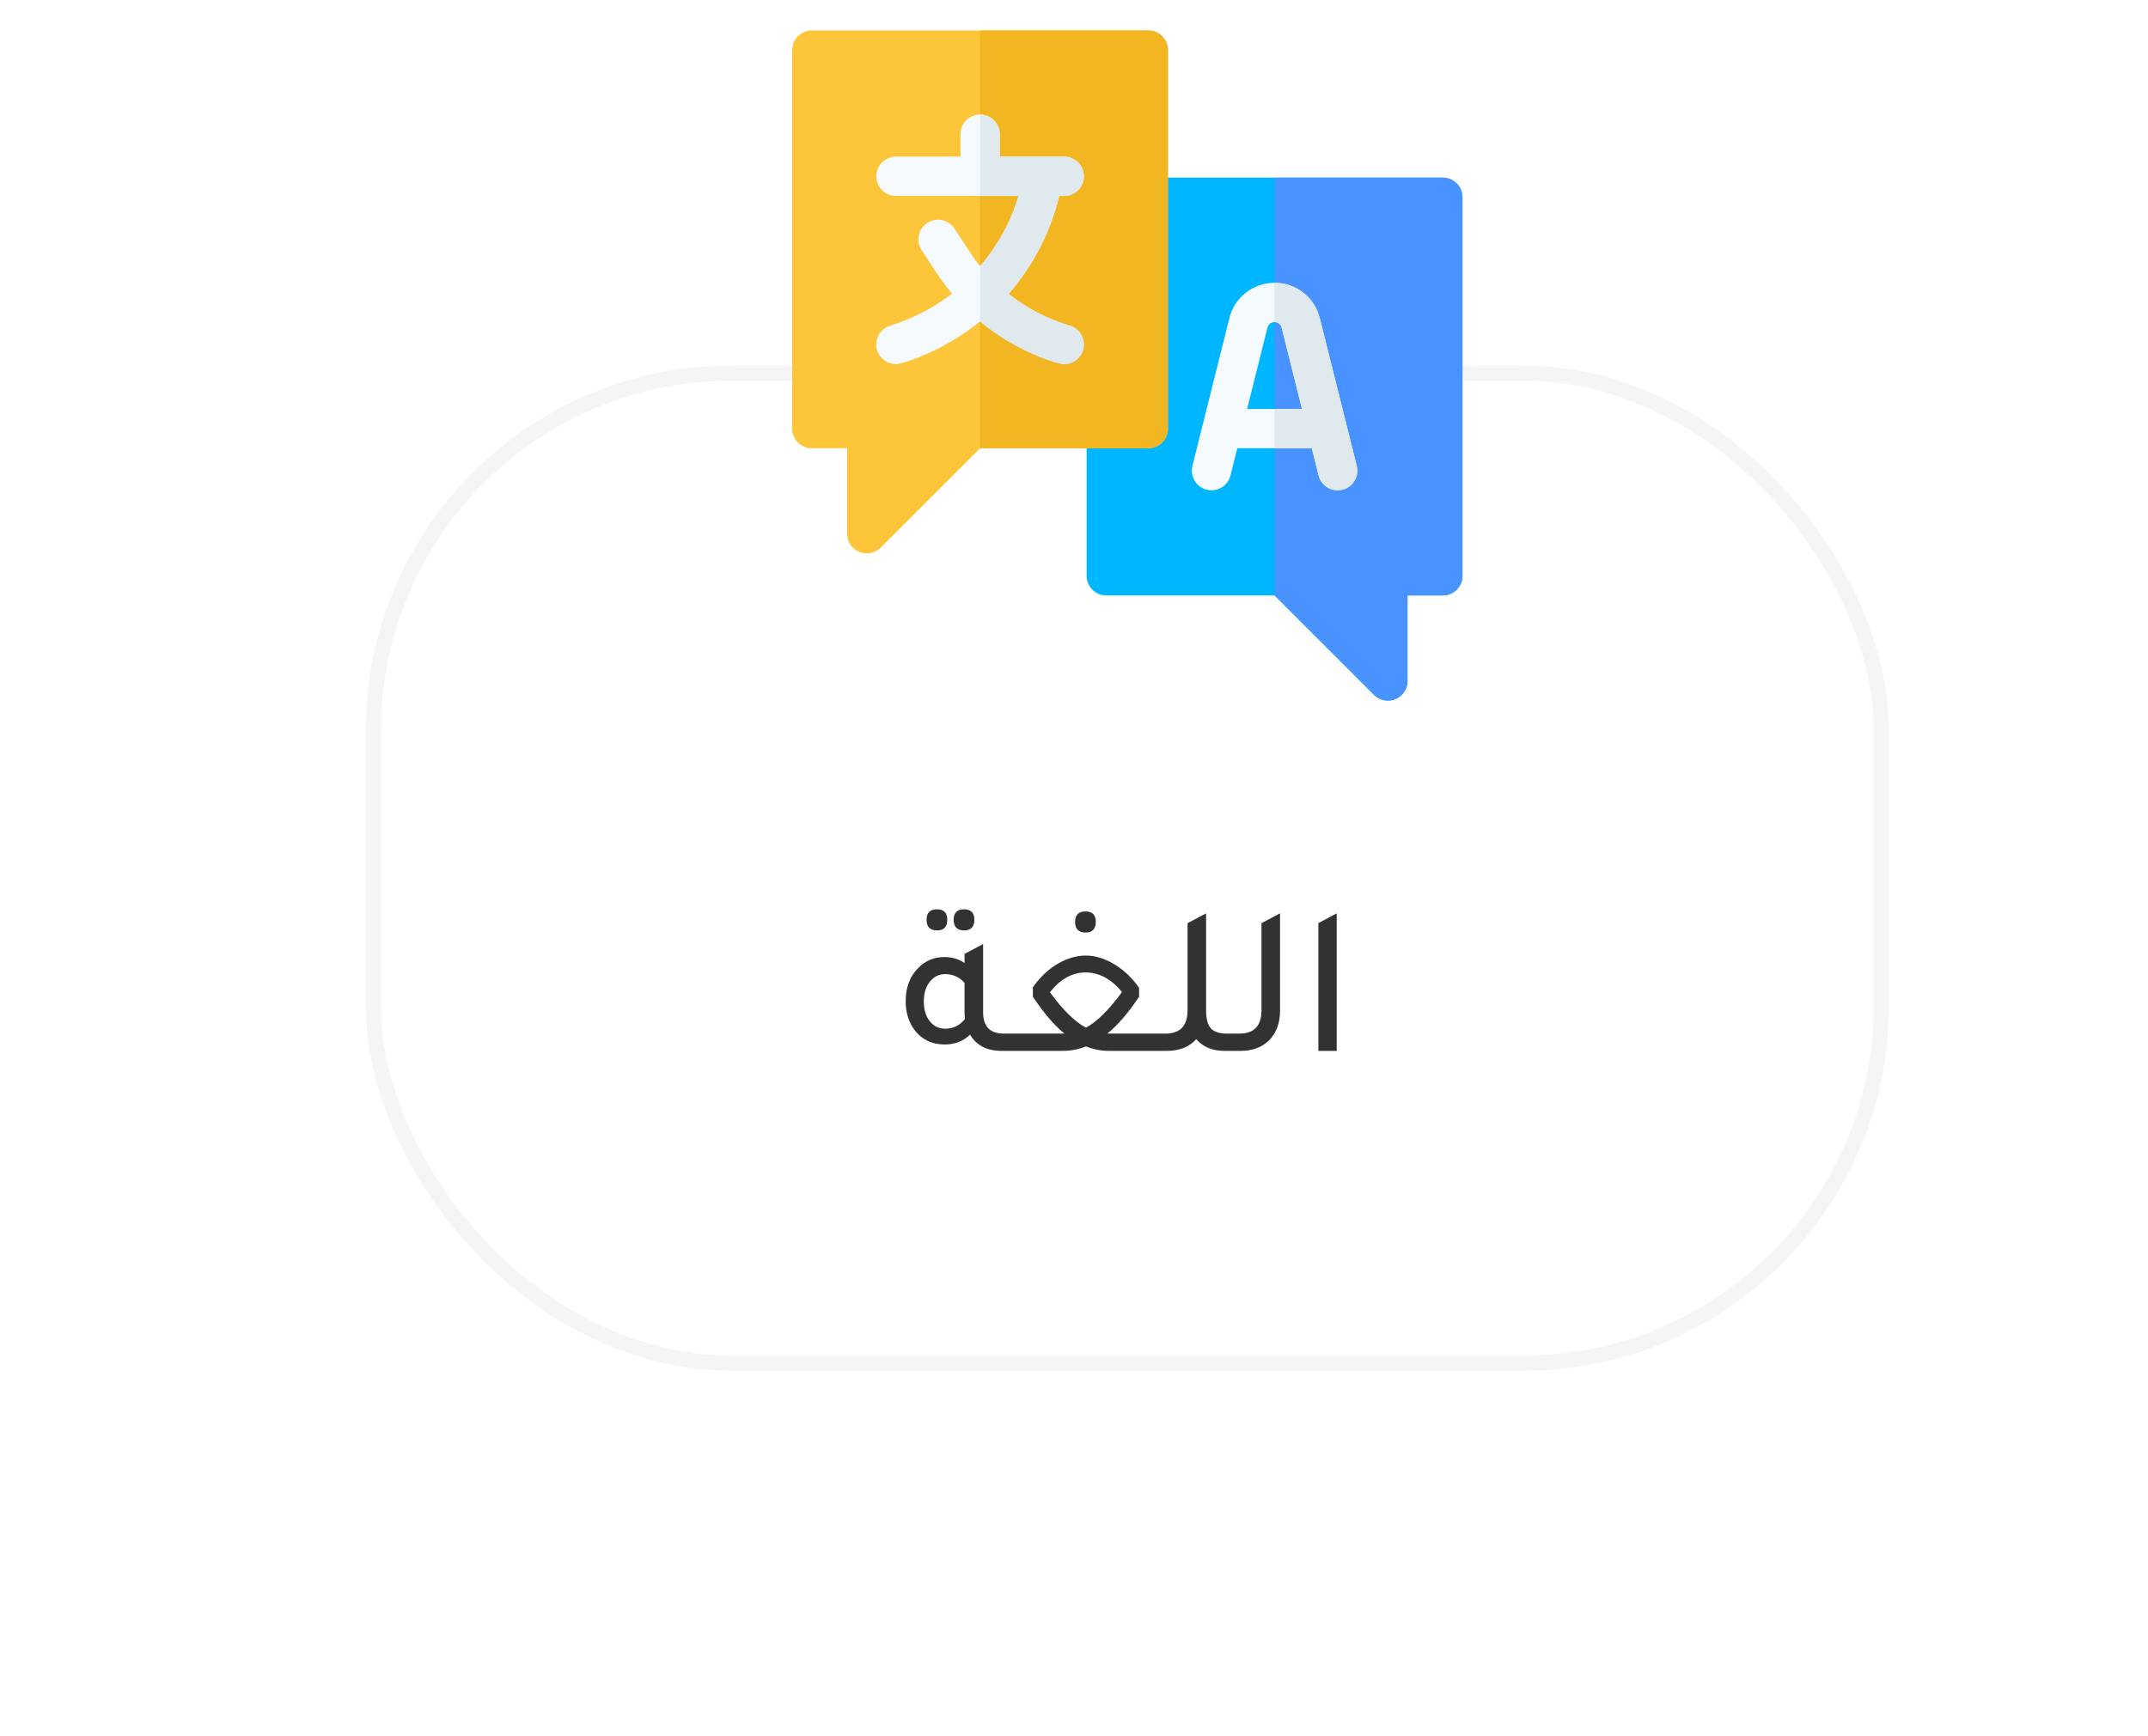 <svg width="141" height="114" viewBox="0 0 141 114" fill="none" xmlns="http://www.w3.org/2000/svg">
<g filter="url(#filter0_d_83_400)">
<rect x="24" y="24" width="100" height="66" rx="24" fill="white"/>
<rect x="24.5" y="24.5" width="99" height="65" rx="23.5" stroke="#979797" stroke-opacity="0.1"/>
</g>
<path d="M91.103 46C91.812 46 92.392 45.425 92.392 44.711V39.096H94.711C95.423 39.096 96 38.519 96 37.807V12.954C96 12.242 95.423 11.665 94.711 11.665H72.619C71.907 11.665 71.33 12.242 71.33 12.954V37.807C71.33 38.519 71.907 39.096 72.619 39.096H83.665L90.191 45.622C90.438 45.869 90.767 46 91.103 46Z" fill="#00B6FF"/>
<path d="M91.103 46C91.812 46 92.392 45.425 92.392 44.711V39.096H94.711C95.423 39.096 96 38.519 96 37.807V12.954C96 12.242 95.423 11.665 94.711 11.665H83.665V39.096L90.191 45.622C90.438 45.869 90.767 46 91.103 46Z" fill="#4893FF"/>
<path d="M89.058 30.591L86.631 20.884C86.29 19.521 85.071 18.569 83.665 18.569C82.259 18.569 81.04 19.521 80.699 20.884L78.272 30.591C78.1 31.282 78.52 31.982 79.21 32.154C79.901 32.327 80.601 31.907 80.774 31.216L81.22 29.431H86.111L86.557 31.216C86.73 31.907 87.429 32.327 88.12 32.154C88.811 31.982 89.231 31.282 89.058 30.591ZM81.864 26.853L83.2 21.509C83.254 21.296 83.445 21.147 83.666 21.147C83.886 21.147 84.077 21.296 84.13 21.509L85.466 26.853H81.864Z" fill="#F5FAFF"/>
<path d="M56.897 36.335C56.188 36.335 55.608 35.76 55.608 35.046V29.431H53.289C52.577 29.431 52 28.854 52 28.142V3.289C52 2.577 52.577 2 53.289 2H75.381C76.093 2 76.67 2.577 76.67 3.289V28.142C76.67 28.854 76.093 29.431 75.381 29.431H64.335L57.809 35.957C57.562 36.204 57.233 36.335 56.897 36.335Z" fill="#FDC53A"/>
<path d="M75.381 2H64.335V29.431H75.381C76.093 29.431 76.67 28.854 76.67 28.142V3.289C76.67 2.577 76.093 2 75.381 2Z" fill="#F1B621"/>
<path d="M70.224 21.383C68.754 20.948 67.392 20.236 66.205 19.299C67.793 17.479 68.946 15.281 69.529 12.863H69.858C70.57 12.863 71.147 12.285 71.147 11.573C71.147 10.862 70.57 10.284 69.858 10.284H65.624V8.812C65.624 8.1 65.047 7.523 64.335 7.523C63.623 7.523 63.046 8.1 63.046 8.812V10.284H58.812C58.1 10.284 57.523 10.861 57.523 11.573C57.523 12.285 58.1 12.863 58.812 12.863H66.86C66.354 14.584 65.471 16.152 64.335 17.486C64.067 17.16 63.842 16.823 63.609 16.468L62.651 15.008C62.26 14.413 61.461 14.247 60.866 14.638C60.271 15.029 60.105 15.828 60.496 16.423L61.454 17.882C61.773 18.369 62.121 18.834 62.494 19.276C60.697 20.671 59.044 21.183 58.406 21.396C57.73 21.62 57.364 22.349 57.588 23.025C57.768 23.566 58.271 23.909 58.812 23.909C59.206 23.909 61.874 23.102 64.335 21.103C66.794 23.141 69.457 23.909 69.858 23.909C70.414 23.909 70.928 23.546 71.094 22.985C71.296 22.303 70.906 21.585 70.224 21.383Z" fill="#F5FAFF"/>
<path d="M70.224 21.383C68.755 20.948 67.392 20.236 66.205 19.299C67.793 17.479 68.946 15.281 69.529 12.863H69.858C70.57 12.863 71.147 12.285 71.147 11.573C71.147 10.862 70.57 10.284 69.858 10.284H65.624V8.812C65.624 8.1 65.047 7.523 64.335 7.523V12.863H66.86C66.354 14.584 65.471 16.152 64.335 17.486V21.103C66.794 23.141 69.458 23.909 69.858 23.909C70.415 23.909 70.928 23.546 71.094 22.985C71.296 22.303 70.907 21.585 70.224 21.383Z" fill="#DFE9EE"/>
<path d="M86.557 31.216C86.73 31.907 87.429 32.327 88.12 32.154C88.811 31.982 89.231 31.282 89.058 30.591L86.631 20.884C86.291 19.521 85.072 18.569 83.665 18.569V21.147C83.665 21.147 83.666 21.147 83.666 21.147C83.886 21.147 84.077 21.296 84.13 21.509L85.466 26.853H83.665V29.431H86.111L86.557 31.216Z" fill="#DFE9EE"/>
<path d="M61.509 61.09C61.052 61.09 60.823 60.857 60.823 60.39C60.823 59.933 61.052 59.704 61.509 59.704C61.957 59.704 62.181 59.933 62.181 60.39C62.181 60.857 61.957 61.09 61.509 61.09ZM63.287 61.09C62.83 61.09 62.601 60.857 62.601 60.39C62.601 59.933 62.83 59.704 63.287 59.704C63.735 59.704 63.959 59.933 63.959 60.39C63.959 60.857 63.735 61.09 63.287 61.09ZM65.891 67.866H66.815V69H65.751C64.79 69 64.099 68.645 63.679 67.936C63.231 68.365 62.676 68.58 62.013 68.58C61.192 68.58 60.539 68.272 60.053 67.656C59.652 67.133 59.451 66.494 59.451 65.738C59.451 64.833 59.727 64.105 60.277 63.554C60.744 63.078 61.313 62.84 61.985 62.84C62.499 62.84 62.942 62.971 63.315 63.232V62.63L64.533 61.986V66.466C64.533 67.399 64.986 67.866 65.891 67.866ZM63.315 64.534C62.97 64.151 62.545 63.96 62.041 63.96C61.631 63.96 61.295 64.128 61.033 64.464C60.772 64.791 60.641 65.22 60.641 65.752C60.641 66.293 60.772 66.727 61.033 67.054C61.295 67.381 61.635 67.544 62.055 67.544C62.578 67.544 63.007 67.329 63.343 66.9C63.325 66.732 63.315 66.601 63.315 66.508V64.534ZM71.258 61.23C70.801 61.23 70.572 60.997 70.572 60.53C70.572 60.073 70.801 59.844 71.258 59.844C71.706 59.844 71.93 60.073 71.93 60.53C71.93 60.997 71.706 61.23 71.258 61.23ZM72.896 67.866H76.592V69H72.784C72.28 69 71.781 68.902 71.286 68.706C70.792 68.902 70.288 69 69.774 69H65.98V67.866H69.676H69.872C69.2 67.315 68.51 66.508 67.8 65.444V64.828C68.248 64.184 68.78 63.675 69.396 63.302C70.022 62.929 70.647 62.742 71.272 62.742C71.898 62.742 72.523 62.933 73.148 63.316C73.774 63.689 74.315 64.203 74.772 64.856V65.444C74.063 66.508 73.368 67.315 72.686 67.866H72.896ZM68.92 65.15C69.779 66.326 70.568 67.101 71.286 67.474C72.005 67.091 72.794 66.312 73.652 65.136C72.952 64.287 72.159 63.857 71.272 63.848C70.386 63.848 69.602 64.282 68.92 65.15ZM80.53 67.866H81.454V69H80.39C79.587 69 78.966 68.743 78.528 68.23C78.061 68.743 77.417 69 76.596 69H75.756V67.866H76.498C77.468 67.866 77.954 67.357 77.954 66.34V60.614L79.172 59.97V66.354C79.172 66.895 79.274 67.283 79.48 67.516C79.694 67.749 80.044 67.866 80.53 67.866ZM80.609 69V67.866H81.351C82.322 67.866 82.807 67.357 82.807 66.34V60.614L84.025 59.97V66.354C84.025 67.185 83.778 67.843 83.283 68.328C82.817 68.776 82.205 69 81.449 69H80.609ZM86.541 69V60.614L87.745 59.97V69H86.541Z" fill="#323232"/>
<defs>
<filter id="filter0_d_83_400" x="0" y="0" width="148" height="114" filterUnits="userSpaceOnUse" color-interpolation-filters="sRGB">
<feFlood flood-opacity="0" result="BackgroundImageFix"/>
<feColorMatrix in="SourceAlpha" type="matrix" values="0 0 0 0 0 0 0 0 0 0 0 0 0 0 0 0 0 0 127 0" result="hardAlpha"/>
<feOffset/>
<feGaussianBlur stdDeviation="12"/>
<feComposite in2="hardAlpha" operator="out"/>
<feColorMatrix type="matrix" values="0 0 0 0 0 0 0 0 0 0 0 0 0 0 0 0 0 0 0.05 0"/>
<feBlend mode="normal" in2="BackgroundImageFix" result="effect1_dropShadow_83_400"/>
<feBlend mode="normal" in="SourceGraphic" in2="effect1_dropShadow_83_400" result="shape"/>
</filter>
</defs>
</svg>
